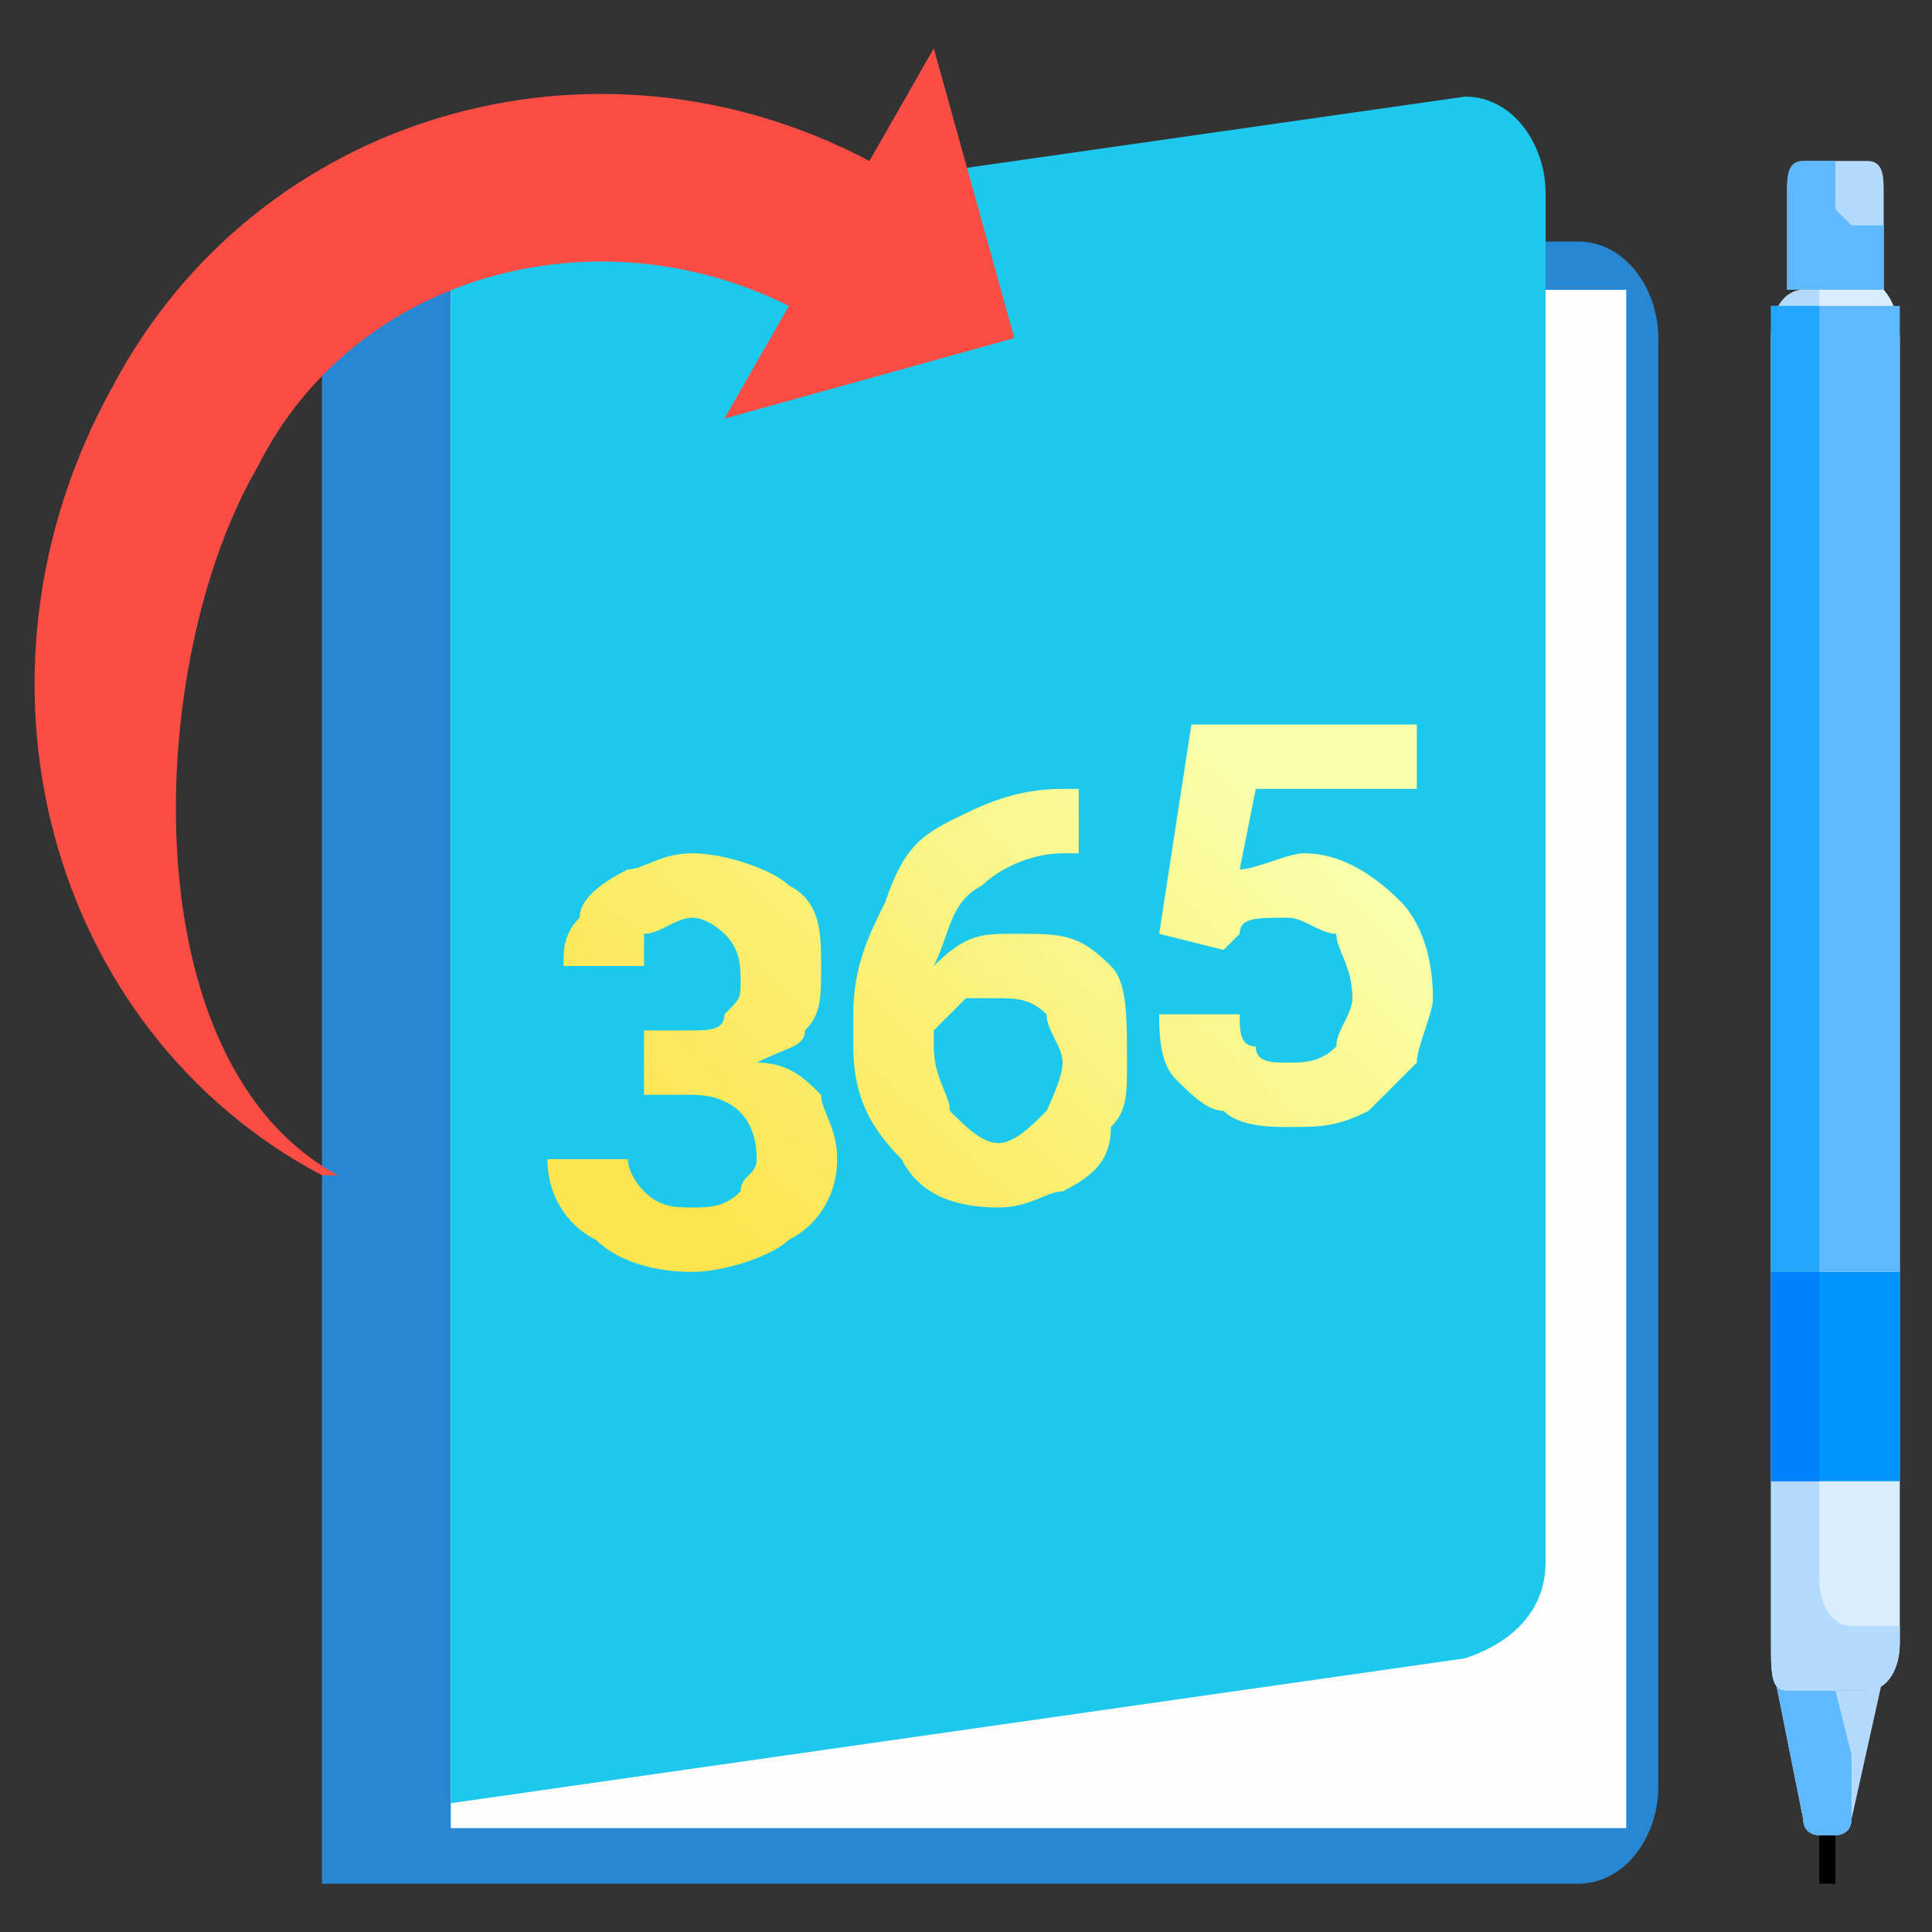 <?xml version="1.0" encoding="UTF-8"?>
<!DOCTYPE svg PUBLIC "-//W3C//DTD SVG 1.1//EN" "http://www.w3.org/Graphics/SVG/1.1/DTD/svg11.dtd">
<!-- Creator: CorelDRAW X7 -->
<svg xmlns="http://www.w3.org/2000/svg" xml:space="preserve" width="120px" height="120px" version="1.1" style="shape-rendering:geometricPrecision; text-rendering:geometricPrecision; image-rendering:optimizeQuality; fill-rule:evenodd; clip-rule:evenodd"
viewBox="0 0 120 120"
 xmlns:xlink="http://www.w3.org/1999/xlink">
 <rect x="0" y="0" width="120" height="120" fill="#333333" stroke="none"/>
 <defs>
  <style type="text/css">
   <![CDATA[
    .fil0 {fill:none}
    .fil2 {fill:#FEFEFE}
    .fil4 {fill:black}
    .fil3 {fill:#1CC8EB}
    .fil1 {fill:#2887D2}
    .fil12 {fill:#FC4D44}
    .fil9 {fill:#0083FD;fill-rule:nonzero}
    .fil8 {fill:#0094FD;fill-rule:nonzero}
    .fil10 {fill:#22A7FF;fill-rule:nonzero}
    .fil6 {fill:#60B8FF;fill-rule:nonzero}
    .fil5 {fill:#B4DBFF;fill-rule:nonzero}
    .fil7 {fill:#D9EDFF;fill-rule:nonzero}
    .fil11 {fill:url(#id0);fill-rule:nonzero}
   ]]>
  </style>
  <linearGradient id="id0" gradientUnits="userSpaceOnUse" x1="46.736" y1="77.916" x2="76.128" y2="45.947">
   <stop offset="0" style="stop-opacity:1; stop-color:#FCE550"/>
   <stop offset="1" style="stop-opacity:1; stop-color:#F9FFAB"/>
  </linearGradient>
 </defs>
 <g id="Layer_x0020_1">
  <rect class="fil0" width="120" height="120"/>
  <g id="_647560776">
   <g>
    <g>
     <path class="fil1" d="M28 117l70 0c3,0 5,-3 5,-6l0 -90c0,-3 -2,-6 -5,-6l-70 0 0 0 -8 0 0 102 8 0z"/>
     <rect class="fil2" x="28" y="18" width="73.007" height="95.549"/>
     <path class="fil3" d="M28 15l63 -9c3,0 5,3 5,6l0 85c0,3 -2,5 -5,6l-63 9 0 -97z"/>
     <g>
      <path class="fil4" d="M113 111l0 0c0,0 0,1 0,1l0 5 1 0c0,0 0,0 0,-1l0 -4c0,0 -1,-1 -1,-1z"/>
      <path class="fil5" d="M115 113c0,1 -1,1 -1,1l-1 0c0,0 -1,0 -1,-1l-2 -10c0,1 1,2 1,2l5 0c0,0 1,-1 1,-1l-2 9z"/>
      <path class="fil6" d="M115 109l-1 -4 -3 0c0,0 -1,-1 -1,-2l2 10c0,1 1,1 1,1l1 0c0,0 1,0 1,-1 0,-2 0,-3 0,-3 0,0 0,0 0,-1z"/>
      <path class="fil5" d="M117 18l-5 0c-1,0 -1,0 -1,0l0 -6c0,-1 0,-2 1,-2l4 0c1,0 1,1 1,2l0 7c0,-1 0,-1 0,-1z"/>
      <path class="fil6" d="M115 14c0,0 0,0 0,0 0,0 -1,-1 -1,-1l0 -3 -2 0c-1,0 -1,1 -1,2l0 6c0,0 0,0 1,0l5 0c0,0 0,0 0,1l0 -5 -2 0z"/>
      <path class="fil7" d="M116 105l-5 0c-1,0 -1,-1 -1,-3l0 -81c0,-2 1,-3 2,-3l5 0c0,0 1,1 1,3l0 81c0,2 -1,3 -2,3z"/>
      <path class="fil5" d="M115 101c-1,0 -2,-1 -2,-3l0 -80 -1 0c-1,0 -2,1 -2,3l0 81c0,2 0,3 1,3l5 0c1,0 2,-1 2,-3l0 -1 -3 0z"/>
      <polygon class="fil8" points="110,79 118,79 118,92 110,92 "/>
      <polygon class="fil9" points="110,92 110,79 113,79 113,92 "/>
      <polygon class="fil6" points="110,19 118,19 118,79 110,79 "/>
      <polygon class="fil10" points="110,19 110,78 110,79 113,79 113,19 "/>
     </g>
    </g>
    <path class="fil11" d="M40 64l3 0c1,0 2,0 2,-1 1,-1 1,-1 1,-2 0,-1 0,-2 -1,-3 0,0 -1,-1 -2,-1 -1,0 -2,1 -3,1 0,1 0,1 0,2l-5 0c0,-1 0,-2 1,-3 0,-1 1,-2 3,-3 1,0 2,-1 4,-1 2,0 5,1 6,2 2,1 2,3 2,5 0,2 0,3 -1,4 0,1 -1,1 -3,2 2,0 3,1 4,2 0,1 1,2 1,4 0,2 -1,4 -3,5 -1,1 -4,2 -6,2 -3,0 -5,-1 -6,-2 -2,-1 -3,-3 -3,-5l5 0c0,1 1,2 1,2 1,1 2,1 3,1 1,0 2,0 3,-1 0,-1 1,-1 1,-2 0,-3 -2,-4 -4,-4l-3 0 0 -4zm27 -15l0 4 -1 0c-2,0 -4,1 -5,2 -2,1 -2,3 -3,5 2,-2 3,-2 5,-2 3,0 4,0 6,2 1,1 1,3 1,6 0,2 0,3 -1,4 0,2 -1,3 -3,4 -1,0 -2,1 -4,1 -3,0 -5,-1 -6,-3 -2,-2 -3,-4 -3,-7l0 -2c0,-3 1,-5 2,-7 1,-3 2,-4 4,-5 2,-1 4,-2 7,-2l1 0zm-5 13c-1,0 -2,0 -2,0 -1,1 -1,1 -2,2l0 1c0,2 1,3 1,4 1,1 2,2 3,2 1,0 2,-1 3,-2 0,0 1,-2 1,-3 0,-1 -1,-2 -1,-3 -1,-1 -2,-1 -3,-1zm10 -4l2 -13 14 0 0 4 -10 0 -1 5c1,0 3,-1 4,-1 2,0 4,1 6,3 1,1 2,3 2,6 0,1 -1,3 -1,4 -1,1 -2,2 -3,3 -2,1 -3,1 -5,1 -1,0 -3,0 -4,-1 -1,0 -2,-1 -3,-2 -1,-1 -1,-3 -1,-4l5 0c0,1 0,2 1,2 0,1 1,1 2,1 1,0 2,0 3,-1 0,-1 1,-2 1,-3 0,-2 -1,-3 -1,-4 -1,0 -2,-1 -3,-1 -2,0 -3,0 -3,1l-1 1 -4 -1z"/>
   </g>
   <path class="fil12" d="M20 73c-17,-9 -23,-31 -13,-49 9,-17 30,-23 47,-14l4 -7 5 18 -18 5 4 -7c-12,-6 -27,-2 -33,10 -7,12 -8,37 5,44l-1 0z"/>
  </g>
 </g>
</svg>
